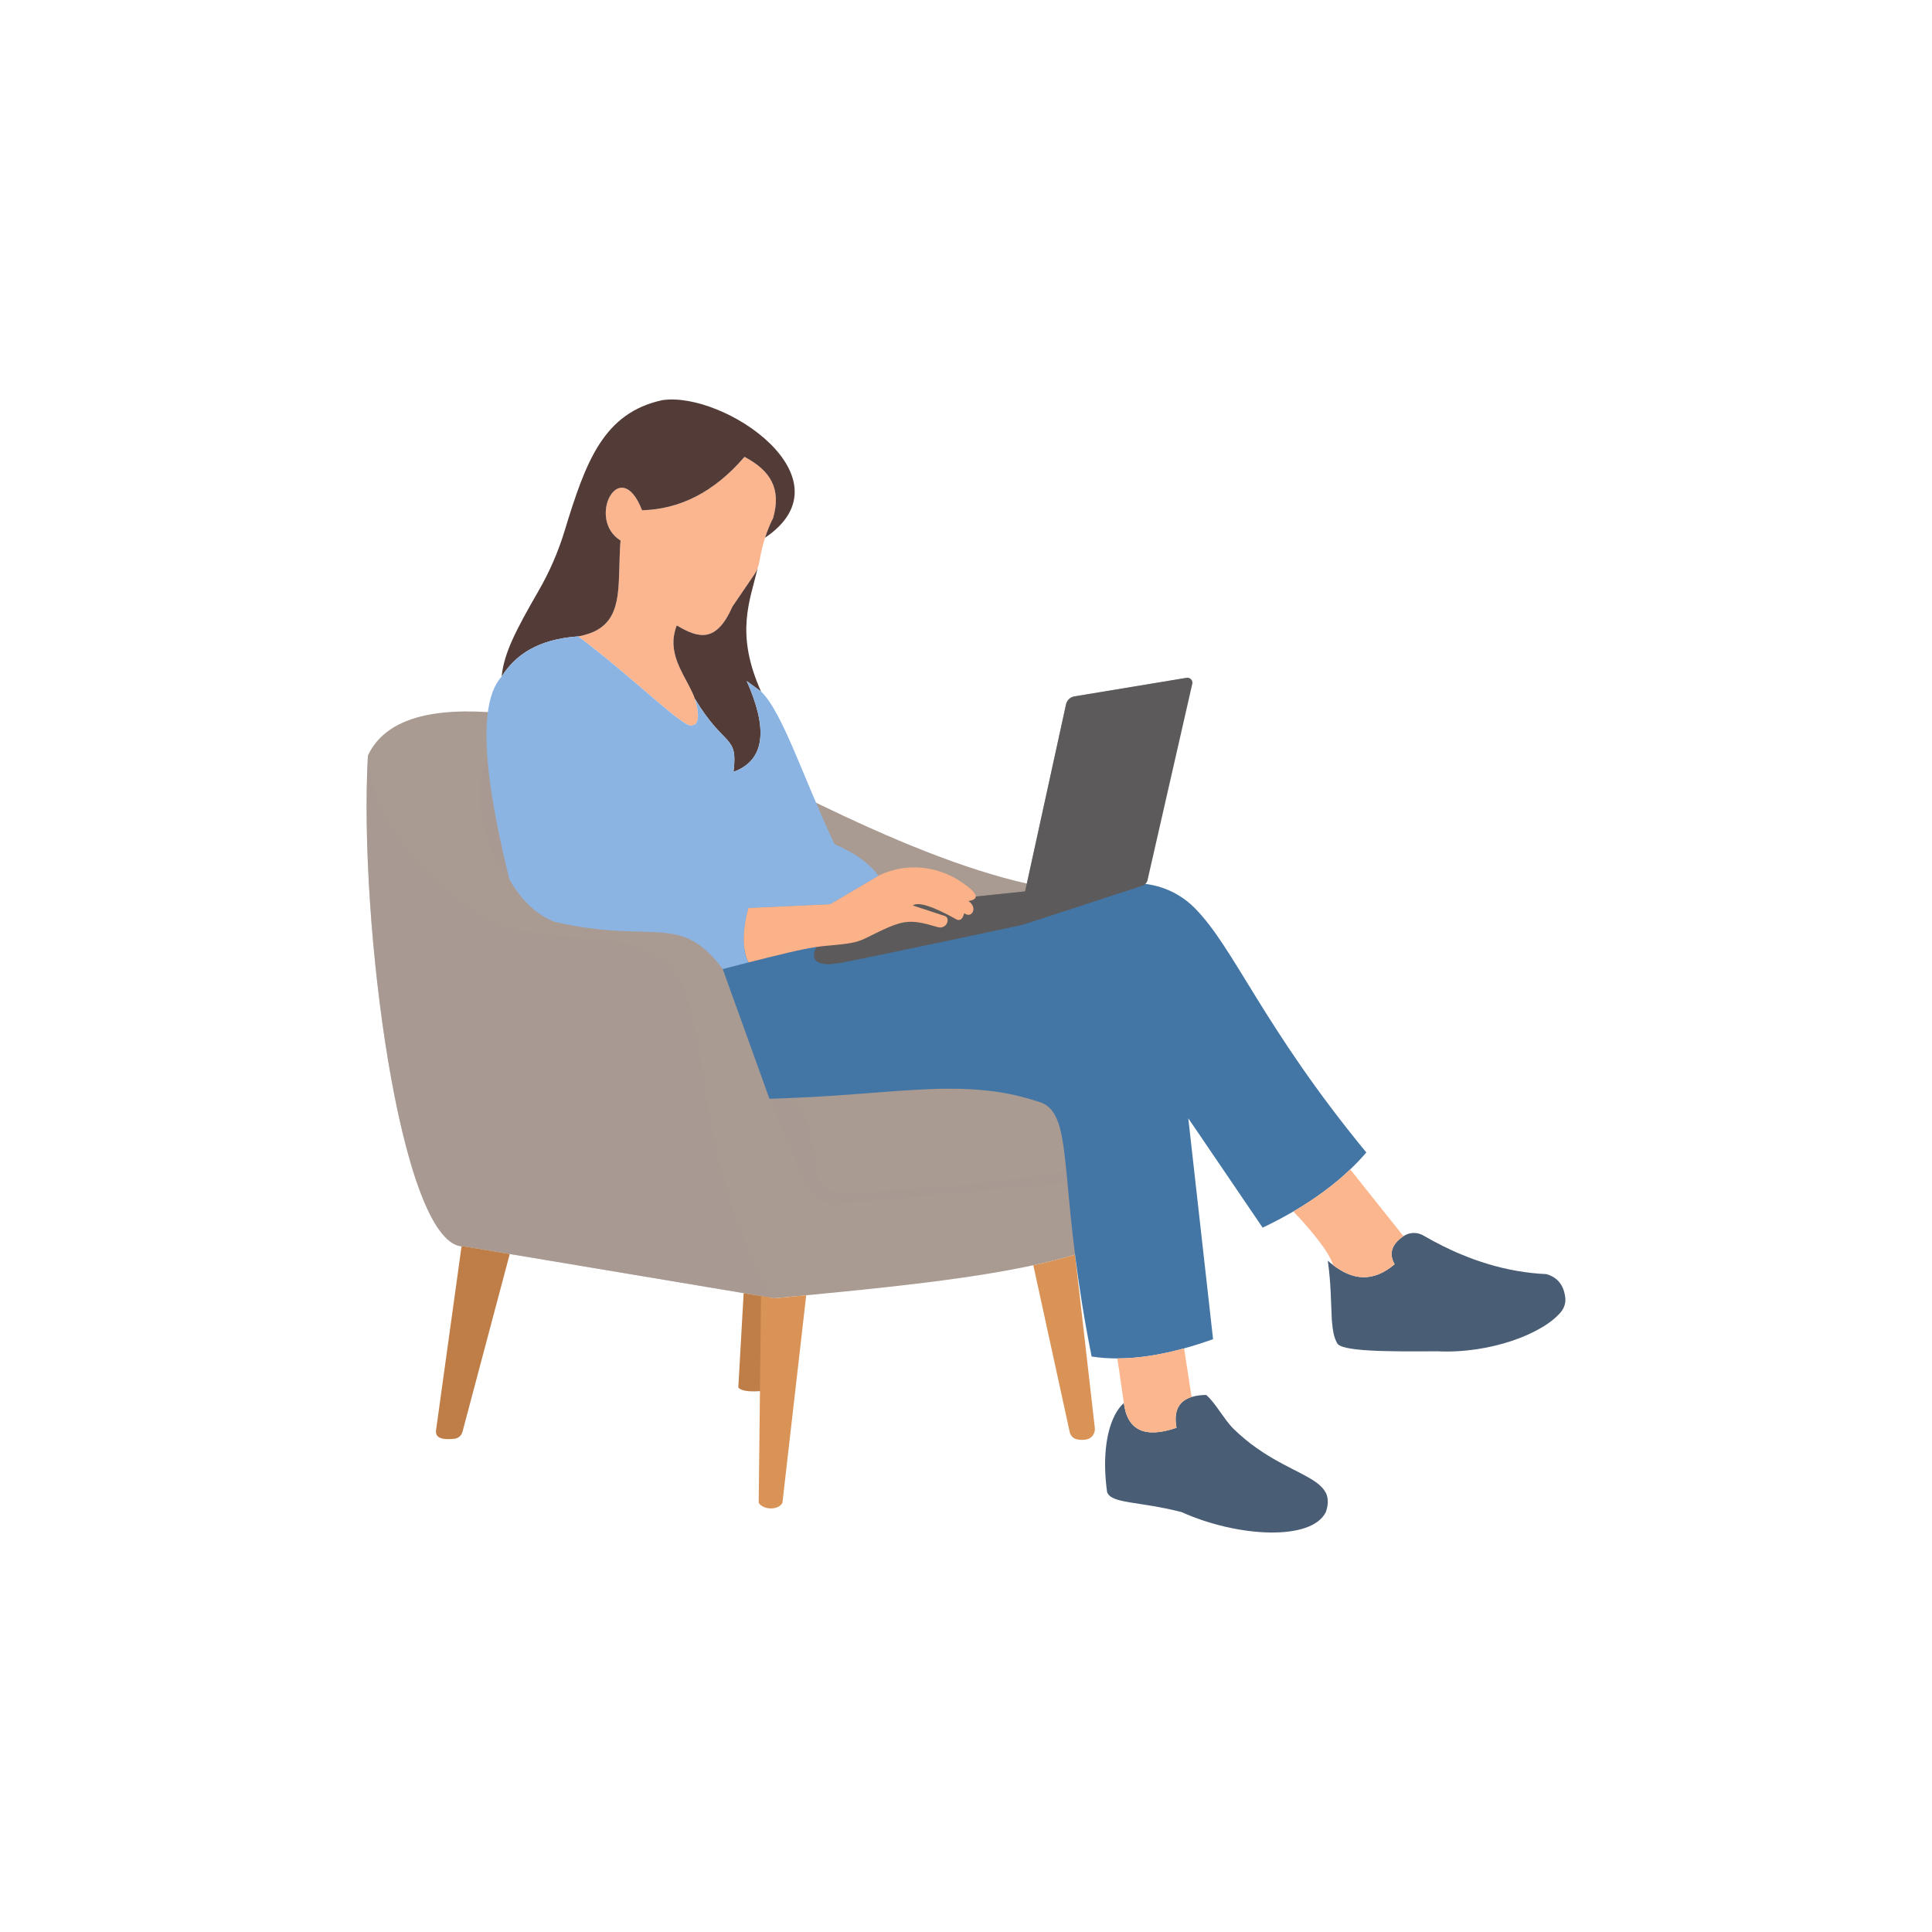 <?xml version="1.0" encoding="UTF-8"?>
<svg xmlns="http://www.w3.org/2000/svg" version="1.1" viewBox="0 0 4000 4000">
  <!-- Generator: Adobe Illustrator 28.7.7, SVG Export Plug-In . SVG Version: 1.2.0 Build 194)  -->
  <g style="isolation: isolate;">
    <g id="Layer_2">
      <rect width="4000" height="4000" style="fill: #fff;"/>
      <g>
        <g>
          <g>
            <path d="M2225.736,2597.678c-26.649,7.971-55.522,15.212-86.368,21.871-128.559,27.721-291.384,45.156-470.174,62.193-21.746,2.064-43.731,4.139-65.922,6.215l-12.794-2.144-14.801-2.475-36.045-6.032-484.245-81.019-93.54-15.645c-2.11.137-4.196.102-6.283-.126-127.396-12.988-213.193-672.169-193.842-1016.338,31.153-66.207,110.61-98.5,248.36-89.868l679.41,187.65c155.003,75.169,304.657,137.944,440.32,168.299,176.942,96.345,223.501,607.114,95.923,767.419Z" style="fill: #a99b92;"/>
            <path d="M1603.274,2687.956l-12.794-2.144-14.801-2.475-36.045-6.032-484.245-81.019-93.54-15.645c-2.11.137-4.196.102-6.283-.126-127.396-12.988-213.193-672.169-193.842-1016.338,11.529,127.943,110.873,263.332,269.159,346.883,128.525,47.38,251.108,9.18,344.614,77.028,104.783,75.671,45.841,375.55,215.736,678.999,2.167,3.888,4.379,7.777,6.637,11.665,1.779,3.068,3.581,6.135,5.405,9.202Z" style="fill: #a99b92; mix-blend-mode: multiply; opacity: .5;"/>
            <path d="M1054.578,1820.36c-47.391-31.689-84.246-199.281-47.391-234.368l4.231,8.028c7.309,68.065,23.433,146.45,43.161,226.341Z" style="fill: #a99b92; mix-blend-mode: multiply; opacity: .5;"/>
            <path d="M2210.171,2449.699l-472.226,43.548c-31.256,2.885-60.733-14.927-72.74-43.925l-72.193-174.445c11.791-.308,23.342-.684,34.643-1.129h.011c52.683,19.955,50.504,80.358,67.096,160.408,4.31,20.834,22.92,35.555,44.187,34.871,154.9-4.972,311.26-20.035,468.874-43.788.776,7.8,1.551,15.942,2.349,24.46Z" style="fill: #a99b92; mix-blend-mode: multiply; opacity: .5;"/>
          </g>
          <g>
            <path d="M1055.387,2596.286l-97.907,368.241c-2.075,7.8-8.78,13.501-16.808,14.334-24.163,2.497-40.276-.946-37.836-18.085l52.728-380.26c2.087.228,4.174.262,6.283.126l93.54,15.645Z" style="fill: #bf7e48;"/>
            <path d="M1590.479,2685.812l-7.731,193.716c-24.574,2.087-46.16,2.166-54.176-6.842l11.061-195.381,36.045,6.032,14.801,2.475Z" style="fill: #bf7e48;"/>
            <path d="M1669.195,2681.741l-49.239,429.556c-8.13,16.249-40.036,15.086-49.182,0l4.903-427.959,27.596,4.618c22.19-2.075,44.176-4.151,65.922-6.215Z" style="fill: #da9357;"/>
            <path d="M2250.378,2980.059c-6.523,1.54-13.809,1.289-20.286.034-7.651-1.494-13.684-7.401-15.337-15.006l-75.386-345.538c30.846-6.66,59.718-13.9,86.368-21.871l40.983,358.594c1.243,10.89-5.667,21.267-16.341,23.787Z" style="fill: #da9357;"/>
          </g>
        </g>
        <g>
          <path d="M2828.825,2386.058c-10.4,12.133-21.518,23.821-33.32,35.099-33.776,32.271-73.231,61.132-117.646,87.029-20.218,11.779-41.473,22.943-63.698,33.525l-137.362-202.063-16.569-24.369,51.303,457.345c-20.275,7.241-40.287,13.627-59.981,19.055-48.053,13.262-94.27,20.776-138.08,20.822-18.222.011-36.034-1.266-53.378-3.957-32.031-160.157-42.192-276.56-49.923-358.845-.798-8.518-1.573-16.66-2.349-24.46-4.413-44.734-8.689-77.792-16.888-101.168-8.621-24.631-21.62-38.531-43.731-44.062-60.345-19.785-118.022-26.09-180.979-25.988-92.867.171-197.217,14.3-338.559,19.727h-.011c-11.301.445-22.852.821-34.643,1.129l-75.352-209.384-6.294-17.481-14.995-41.678,15.394-41.051,193.169-32.031,616.236-102.172c1.859-.308,3.706-.582,5.565-.821,53.709-7.161,108.033,10.765,146.393,49.319,82.935,83.357,141.182,245.715,355.698,506.481Z" style="fill: #4476a5;"/>
          <path d="M2476.799,2339.648l-16.569-24.369c-82.114-249.078-103.495-290.985-320.724-69.479,27.482-1.209,50.938,8.917,68.419,35.92,80.392-129.996,44.472,4.276-10.947,38.885l-6.043,3.467c-8.621-24.631-21.62-38.531-43.731-44.062-60.345-19.785-118.022-26.09-180.979-25.988,113.028-42.887,223.444-127.099,322.093-165.585l97.497-143.679-71.84,139.688c80.689,9.989,129.996,80.962,162.825,255.202Z" style="fill: #4476a5; mix-blend-mode: multiply; opacity: .3;"/>
          <path d="M2326.733,1830.258c-41.564,34.654-81.795,67.757-118.684,96.961-64.45,51.029-144.512,78.34-226.717,77.439-163.669-1.779-310.279-.49-385.756,13.65l-77.918,47.186-6.294-17.481,193.568-114.761,616.236-102.172c1.859-.308,3.706-.582,5.565-.821Z" style="fill: #4476a5; mix-blend-mode: multiply; opacity: .3;"/>
        </g>
        <g>
          <path d="M2468.531,1415.641l-92.64,406.369c-1.273,5.583-5.386,10.087-10.831,11.86l-93.815,30.542-154.832,50.413s-288.214,61.577-372.027,77.826c-46.434,9.008-57.962-1.813-59-13.25-.832-9.202,5.12-18.815,5.12-18.815l44.94-21.643,140.646-67.734,246.308-25.657,84.725-387.341c1.859-8.484,8.7-14.984,17.264-16.398l232.532-38.497c1.14-.194,2.247-.182,3.307-.011,5.576.889,9.658,6.397,8.302,12.338Z" style="fill: #5c5a5b;"/>
          <path d="M2120.69,1906.272l150.556-41.861-154.832,50.413s-288.214,61.577-372.027,77.826c-46.434,9.008-57.962-1.813-59-13.25l415.633-68.852v-7.697l-358.343,47.893-7.23-11.802,140.646-67.734,246.308-25.657,84.725-387.341c1.859-8.484,8.7-14.984,17.264-16.398l232.532-38.497c1.14-.194,2.247-.182,3.307-.011l-229.419,48.555c-8.199,1.733-14.607,8.13-16.364,16.318l-93.756,438.097Z" style="fill: #5c5a5b; mix-blend-mode: multiply; opacity: .5;"/>
        </g>
        <path d="M2004.949,1865.506c20.811,13.969,6.557,37.345-8.552,25.087-2.258,8.678-5.793,14.254-11.677,14.197-1.608-.011-3.182-.536-4.584-1.323-51.154-28.565-79.332-36.433-90.358-28.839l66.708,21.951c3.797,1.368,5.485,4.812,5.485,8.598,0,3.478-1.414,7.241-3.923,9.978-4.082,4.424-10.32,6.146-16.101,4.447-63.162-18.633-72.182-15.827-149.256,22.601-9.921,4.96-20.537,8.416-31.484,10.263-28.667,4.835-46.73,4.481-70.699,8.119-37.151,5.622-78.168,16.398-141.114,32.066-11.962-24.711-13.889-60.277,0-112.891l169.336-7.697,100.062-59.011c1.175-.57,2.349-1.14,3.524-1.688,53.344-24.79,115.89-19.431,165.095,12.817,31.495,20.64,45.932,37.003,17.538,41.325Z" style="fill: #fbb288;"/>
        <g>
          <path d="M1600.708,1072.418c-6.842,13.364-12.315,27.025-16.728,40.903,0,0,0,.011-.011.011-5.303,16.637-9.123,33.605-12.008,50.767-.73,4.333-1.904,8.564-3.512,12.635-1.699,4.322-3.888,8.45-6.511,12.315l-45.613,66.959c-33.069,75.261-69.741,66.138-115.172,38.771-.182.479-.376.969-.547,1.448-.182.467-.354.935-.524,1.403-.171.49-.342.981-.513,1.482-.114.353-.239.695-.353,1.049-.171.502-.331,1.015-.49,1.528-.182.57-.353,1.129-.513,1.699-.068.239-.137.467-.205.707-.205.707-.399,1.403-.582,2.11-.194.764-.388,1.517-.559,2.269-.16.639-.296,1.266-.422,1.881-.057.24-.114.468-.148.707-.114.467-.205.924-.285,1.391-.08.388-.148.775-.217,1.163-.091.456-.171.912-.239,1.368-.126.775-.251,1.54-.354,2.315v.034c-.205,1.425-.365,2.839-.49,4.242-.068.753-.137,1.505-.182,2.246-.046.661-.091,1.334-.114,1.996-.183,3.763-.126,7.458.137,11.095,2.931,41.861,32.431,76.435,44.05,109.698,5.884,18.074,12.726,53.424-4.379,54.564-11.403,14.824-120.873-96.927-237.185-183.59.787-.137,1.562-.285,2.326-.445.775-.148,1.539-.296,2.292-.456.753-.16,1.494-.319,2.235-.49,1.049-.228,2.075-.468,3.09-.719.57-.137,1.14-.274,1.699-.422,3.182-.821,6.237-1.71,9.145-2.68.57-.194,1.14-.376,1.699-.582.559-.194,1.117-.388,1.665-.593,1.117-.399,2.224-.821,3.296-1.254.958-.388,1.893-.775,2.817-1.163.148-.068.285-.126.422-.194.958-.41,1.905-.844,2.828-1.289.73-.342,1.437-.696,2.132-1.06.262-.114.513-.251.764-.376.468-.251.935-.49,1.403-.741.468-.251.924-.502,1.368-.753.456-.262.901-.513,1.346-.775,1.334-.775,2.623-1.585,3.877-2.417.411-.274.832-.547,1.232-.832.319-.217.627-.433.935-.65.559-.388,1.095-.787,1.631-1.186.331-.251.661-.502.992-.764,1.163-.889,2.281-1.802,3.364-2.748,1.06-.935,2.087-1.881,3.079-2.851.331-.319.661-.65.992-.981,1.312-1.323,2.543-2.68,3.729-4.082.593-.707,1.175-1.414,1.722-2.132.285-.353.559-.718.832-1.083.274-.365.547-.73.81-1.095.274-.376.536-.741.798-1.117.513-.753,1.026-1.505,1.516-2.269.491-.764.969-1.54,1.437-2.315.24-.388.468-.787.696-1.186.41-.73.821-1.46,1.22-2.201.251-.468.49-.947.741-1.425.205-.41.41-.821.604-1.232.41-.821.798-1.653,1.175-2.497.958-2.11,1.836-4.265,2.645-6.488.16-.445.319-.889.479-1.334.285-.798.559-1.608.821-2.417.034-.103.068-.194.091-.285.285-.878.559-1.768.821-2.657.023-.057.034-.114.057-.182.775-2.646,1.482-5.359,2.11-8.13.057-.205.103-.41.137-.627.16-.684.308-1.368.456-2.064.068-.342.148-.696.217-1.061.16-.798.319-1.608.468-2.417.023-.08.034-.171.057-.262.171-.947.342-1.904.502-2.862.205-1.197.399-2.417.582-3.649.285-1.87.547-3.775.787-5.702.125-1.061.251-2.133.376-3.204.114-1.072.228-2.155.342-3.238.103-1.083.205-2.178.308-3.284.068-.764.137-1.551.205-2.326.08-1.038.16-2.087.24-3.136.114-1.517.217-3.056.319-4.607.068-1.14.137-2.292.205-3.444.513-9.031.81-18.427,1.083-28.154.034-1.117.068-2.235.103-3.364.182-6.557.365-13.25.604-20.081.034-.844.057-1.688.091-2.543.057-1.482.114-2.965.171-4.459.125-2.976.262-5.975.422-8.997.08-1.517.16-3.033.251-4.561.068-1.163.137-2.338.205-3.512.125-1.882.251-3.763.388-5.667.114-1.551.228-3.09.354-4.641-71.84-44.472-1.14-180.169,44.472-62.717,77.313-2.11,148.48-36.456,212.098-110.61,54.404,28.895,76.401,66.138,59.296,126.575Z" style="fill: #fcb68f;"/>
          <path d="M1583.98,1113.321c4.413-13.878,9.886-27.539,16.728-40.903,17.105-60.437-4.892-97.679-59.296-126.575-63.618,74.155-134.785,108.501-212.098,110.61-45.613-117.452-116.312,18.245-44.472,62.717-.125,1.551-.239,3.09-.354,4.641-.137,1.904-.262,3.786-.388,5.667-.068,1.175-.137,2.349-.205,3.512-.091,1.528-.171,3.045-.251,4.561-.16,3.022-.296,6.021-.422,8.997-.057,1.494-.114,2.976-.171,4.459-.034.855-.057,1.699-.091,2.543-.239,6.831-.422,13.524-.604,20.081-.034,1.129-.068,2.246-.103,3.364-.274,9.727-.57,19.123-1.083,28.154-.068,1.152-.137,2.303-.205,3.444-.103,1.551-.205,3.09-.319,4.607-.068,1.049-.16,2.098-.24,3.136-.068.775-.137,1.562-.205,2.326-.102,1.106-.205,2.201-.308,3.284-.114,1.083-.228,2.167-.342,3.238-.125,1.072-.251,2.144-.376,3.204-.239,1.927-.502,3.831-.787,5.702-.183,1.231-.376,2.452-.582,3.649-.16.958-.331,1.916-.502,2.862-.023.091-.034.182-.057.262-.148.81-.308,1.619-.468,2.417-.068.365-.148.718-.217,1.061-.148.696-.296,1.38-.456,2.064-.034.217-.08.422-.137.627-.627,2.782-1.334,5.485-2.11,8.13-.023.068-.034.125-.057.182-.262.889-.536,1.779-.821,2.657-.023.091-.057.182-.091.285-.262.81-.536,1.619-.821,2.417-.16.445-.319.889-.479,1.334-.81,2.224-1.688,4.379-2.645,6.488-.376.844-.764,1.676-1.175,2.497-.194.411-.399.821-.604,1.232-.251.479-.49.958-.741,1.425-.399.741-.81,1.471-1.22,2.201-.228.399-.456.798-.696,1.186-.467.775-.946,1.551-1.437,2.315-.49.764-1.003,1.517-1.516,2.269-.262.376-.525.741-.798,1.117-.262.365-.536.73-.81,1.095-.274.365-.547.73-.832,1.083-.547.718-1.129,1.425-1.722,2.132-1.186,1.403-2.417,2.759-3.729,4.082-.331.331-.661.661-.992.981-.981.981-2.007,1.927-3.079,2.851-1.083.947-2.201,1.859-3.364,2.748-.331.262-.661.513-.992.764-.536.399-1.072.798-1.631,1.186-.308.217-.616.433-.935.65-.399.285-.821.559-1.232.832-1.254.832-2.543,1.642-3.877,2.417-.445.262-.889.513-1.346.775-.445.251-.901.502-1.368.753-.467.251-.935.49-1.403.741-.239.125-.49.251-.741.388-.707.353-1.425.707-2.155,1.049-.924.445-1.87.878-2.828,1.289-.137.068-.274.125-.422.194-.924.388-1.859.775-2.817,1.163-1.072.433-2.178.855-3.296,1.254-.547.205-1.106.399-1.665.593-.559.205-1.129.388-1.699.582-2.908.969-5.964,1.859-9.145,2.68-.559.148-1.129.285-1.699.422-1.015.251-2.041.49-3.09.719-.73.171-1.482.331-2.235.49-.753.16-1.517.308-2.292.456-.764.16-1.54.308-2.326.445-83.425,5.827-130.03,38.314-158.503,83.243.114-1.038.228-2.064.354-3.09,5.622-46.274,27.105-89.48,76.093-174.343,22.669-39.249,40.812-80.962,54.005-124.317,44.449-146.165,81.327-244.255,202.52-270.687,129.14-18.53,393.408,162.78,212.475,284.93Z" style="fill: #533c38;"/>
          <path d="M1545.973,1409.951c43.469,97.497,39.535,163.635-27.368,188.152,9.693-78.682-17.96-48.03-80.004-151.491-11.62-33.263-41.12-67.837-44.05-109.698-.262-3.638-.319-7.332-.137-11.095.034-.661.068-1.323.114-1.996.046-.741.114-1.494.182-2.246.125-1.414.296-2.828.49-4.242v-.034c.103-.775.228-1.54.354-2.315.08-.456.16-.912.239-1.368.068-.388.137-.775.217-1.163.091-.468.182-.924.285-1.391.034-.239.091-.468.148-.707.125-.627.274-1.254.422-1.881.171-.753.365-1.505.559-2.269.194-.696.388-1.403.582-2.11.068-.239.137-.467.205-.707.171-.559.342-1.129.513-1.699.16-.513.319-1.026.49-1.528.114-.354.239-.696.353-1.049.171-.502.342-.992.513-1.482.171-.468.342-.935.524-1.403.171-.479.365-.969.547-1.448,45.43,27.368,82.103,36.49,115.172-38.771l45.613-66.959c2.623-3.866,4.812-7.994,6.511-12.315-15.2,66.731-47.277,133.439,7.173,254.883l-29.648-21.666Z" style="fill: #533c38;"/>
          <path d="M1401.153,1294.779c-3.022,7.743-4.938,15.235-5.952,22.521-53.059-27.63-97.474-70.175-112.241-163.749.388-11.152.935-22.635,1.882-34.38l18.245,5.131c-15.303,53.846,28.223,132.846,98.067,170.477Z" style="fill: #fcb68f; mix-blend-mode: multiply; opacity: .3;"/>
        </g>
        <g>
          <path d="M1818.793,1813.051l-100.062,59.011-34.449,1.562-.901.046-133.987,6.089c0,.011-.011.034-.011.046-.057.239-.091.365-.114.456-.023.046-.034.08-.034.126-.011.034-.011.057-.023.08-.046.171-.091.331-.137.502-13.536,51.953-11.551,87.165.319,111.682l-53.025,13.684c-89.378-118.878-141.969-50.881-347.225-97.497-39.797-14.893-71.042-47.049-94.566-88.477-19.727-79.89-35.852-158.275-43.161-226.341-9.453-88.078-4.162-158.845,27.117-193.192,28.474-44.928,75.078-77.416,158.503-83.243,116.312,86.664,225.782,198.414,237.185,183.59,17.105-1.14,10.263-36.49,4.379-54.564,62.044,103.461,89.697,72.809,80.004,151.491,66.902-24.517,70.836-90.655,27.368-188.152l29.648,21.666c44.951,43.252,86.664,177.455,152.095,316.003,41.963,18.256,72.353,40.048,91.077,65.431Z" style="fill: #8cb4e2;"/>
          <path d="M1549.382,1879.805l-.296,1.166c-18.523-3.867-37.125-7.106-55.784-10.083l-34.506-5.325-17.287-2.577-17.276-2.703c-11.529-1.824-23.046-3.717-34.563-5.804-11.506-2.155-23-4.516-34.449-7.298-5.724-1.391-11.437-2.931-17.128-4.584-2.839-.844-5.667-1.756-8.507-2.657l-4.231-1.482c-1.403-.49-2.817-.992-4.208-1.562l-4.185-1.653c-1.403-.547-2.771-1.209-4.151-1.813-2.782-1.163-5.485-2.611-8.21-3.98-1.527-.835-3.518-2.107-5.587-3.501-7-4.717-12.355-11.503-15.312-19.409-3.471-9.28-8.168-22.001-10.813-29.841-4.527-13.501-8.769-27.082-12.726-40.743-3.968-13.661-7.56-27.413-11.004-41.188-3.432-13.786-6.716-27.596-9.738-41.45-3.022-13.855-5.918-27.732-8.792-41.599-2.828-13.866-5.542-27.755-8.495-41.576-2.919-13.821-5.884-27.63-9.579-41.234-1.824-6.796-3.877-13.536-6.306-20.15-2.395-6.625-5.291-13.079-9.214-18.986,1.06,1.414,2.178,2.805,3.193,4.253.946,1.505,1.938,2.988,2.839,4.527l2.577,4.675,2.326,4.812c2.93,6.488,5.508,13.148,7.845,19.864,2.303,6.728,4.424,13.524,6.409,20.343,1.003,3.41,1.973,6.819,2.919,10.24.981,3.421,1.882,6.842,2.782,10.274,3.592,13.729,7.047,27.47,10.434,41.211,3.341,13.764,6.705,27.493,10.183,41.188,3.489,13.695,6.899,27.39,10.628,40.994,3.706,13.615,7.606,27.162,11.62,40.664,4.082,13.478,8.359,26.9,12.851,40.23,3.156,9.157,6.404,18.28,9.782,27.355,3.02,8.113,8.824,14.89,16.359,19.152l.132.075c2.474,1.266,4.892,2.6,7.481,3.717,1.277.57,2.531,1.197,3.831,1.722l3.923,1.596c10.502,4.196,21.506,7.538,32.624,10.502,11.129,2.965,22.419,5.508,33.765,7.914,11.323,2.452,22.726,4.732,34.141,6.944l17.15,3.307,17.15,3.398c11.437,2.303,22.886,4.55,34.278,7.104,11.392,2.543,22.783,5.131,34.073,8.119,7.047,1.825,14.071,3.763,21.05,5.85Z" style="fill: #8cb4e2; mix-blend-mode: multiply; opacity: .5;"/>
          <path d="M1684.281,1873.625l-.901.046c-1.676-7.48-4.196-14.699-7.446-21.552-4.014-8.723-9.259-16.808-15.121-24.334-5.907-7.503-12.543-14.391-19.67-20.719-2.407-2.127-6.037-4.968-9.789-7.8-9.465-7.142-14.735-18.54-14.073-30.379.913-16.319,2.027-39.171,1.979-52.83-.103-23-1.517-45.955-4.687-68.692-3.159-22.726-8.119-45.213-14.892-67.244-1.802-5.474-3.307-11.061-5.416-16.432l-2.919-8.165-1.448-4.094-1.653-4.003c-1.095-2.68-2.212-5.348-3.284-8.051l-1.608-4.037c-.274-.673-.536-1.357-.821-2.018l-.912-1.984c-2.417-5.268-4.778-10.582-7.116-15.93,3.09,4.926,6.169,9.886,9.18,14.893l1.129,1.881c.365.627.695,1.277,1.049,1.916l2.087,3.854c1.403,2.566,2.748,5.166,4.116,7.754l2.041,3.888,1.859,3.968,3.706,7.971c2.554,5.291,4.573,10.799,6.762,16.249,8.472,21.894,14.642,44.746,18.564,67.974,3.957,23.228,5.633,46.798,5.61,70.289-.009,17.438-.962,34.829-2.582,52.12-.868,9.263,2.794,18.385,9.835,24.466,3.103,2.68,6.117,5.464,9.02,8.367,7.081,7.059,13.547,14.756,19.077,23.08,5.553,8.302,10.069,17.299,13.376,26.661,2.554,7.435,4.31,15.143,4.949,22.886Z" style="fill: #8cb4e2; mix-blend-mode: multiply; opacity: .5;"/>
        </g>
        <g>
          <path d="M3232.45,2715.392c-36.376,45.43-146.804,87.736-256.593,82.308-104.475.775-200.912.467-207.754-17.378-6.192-11.004-8.86-25.6-10.286-43.64-.251-3.147-.467-6.397-.65-9.75-1.71-30.515-1.345-69.627-8.107-116.802,3.729,3.296,7.469,6.386,11.221,9.248,40.241,30.754,82.182,36.422,127.133-1.973-12.247-21.597-6.557-40.983,18.279-58.008,12.293-8.416,28.383-8.929,41.257-1.425,14.037,8.176,28.097,15.736,42.169,22.67,3.82,1.893,7.64,3.729,11.46,5.519,8.678,4.071,17.356,7.914,26.045,11.517,3.809,1.573,7.617,3.113,11.437,4.595,9.841,3.843,19.705,7.389,29.568,10.616,3.957,1.3,7.914,2.554,11.871,3.752,40.572,12.281,81.304,19.431,122.207,21.29,15.383,4.425,25.817,12.965,32.111,24.939,1.049,1.95,1.961,3.991,2.771,6.124,1.996,5.222,3.352,10.97,4.116,17.207,1.289,10.434-1.688,20.982-8.256,29.192Z" style="fill: #495d75;"/>
          <g style="mix-blend-mode: multiply; opacity: .3;">
            <path d="M3236.589,2668.993c-38.885,56.331-130.965,87.451-253.092,87.451-32.043,0-66.15-2.144-101.91-6.534-11.563-1.414-26.432-1.152-42.169-.878-31.29.559-65.899,1.163-81.601-12.35-.251-3.147-.467-6.397-.65-9.75,9.419,17.686,47.893,17.002,82.148,16.398,15.942-.274,31.005-.547,42.967.924,172.336,21.153,305.467-9.978,351.536-81.384,1.049,1.95,1.961,3.991,2.771,6.124Z" style="fill: #495d75;"/>
          </g>
          <g style="mix-blend-mode: multiply; opacity: .3;">
            <path d="M3000.579,2586.16c-24.186,18.564-40.8,37.208-49.433,55.476-.969,2.064-3.022,3.273-5.154,3.273-.821,0-1.653-.171-2.429-.547-2.851-1.346-4.071-4.744-2.726-7.583,8.849-18.736,25.064-37.585,48.281-56.138,3.82,1.893,7.64,3.729,11.46,5.519Z" style="fill: #495d75;"/>
          </g>
          <g style="mix-blend-mode: multiply; opacity: .3;">
            <path d="M3038.061,2602.273c-17.834,18.2-32.693,36.912-45.327,57.073-1.083,1.722-2.942,2.668-4.835,2.668-1.038,0-2.087-.285-3.033-.867-2.668-1.676-3.467-5.2-1.802-7.868,12.293-19.602,26.604-37.87,43.56-55.601,3.809,1.573,7.617,3.113,11.437,4.595Z" style="fill: #495d75;"/>
          </g>
          <g style="mix-blend-mode: multiply; opacity: .3;">
            <path d="M3079.5,2616.641l-44.552,50.835c-1.129,1.288-2.702,1.95-4.288,1.95-1.334,0-2.68-.468-3.752-1.414-2.372-2.075-2.611-5.679-.536-8.039l41.256-47.084c3.957,1.3,7.914,2.554,11.871,3.752Z" style="fill: #495d75;"/>
          </g>
        </g>
        <g>
          <path d="M2745.012,3130.546c-29.511,60.288-182.165,52.591-298.899,0-91.088-23.102-144.147-16.876-153.942-41.051-2.337-16.842-3.649-32.818-4.059-47.836-.08-3.261-.126-6.465-.126-9.624-.046-62.307,16.01-106.893,38.816-127.27,7.116,56.4,43.138,73.961,109.048,51.314-6.306-33.81,3.889-55.214,31.222-63.766,8.472-2.645,18.576-4.06,30.355-4.231,16.033,14.516,29.044,36.433,42.899,54.496,2.657,3.489,5.359,6.83,8.13,9.955,1.745,1.973,3.524,3.854,5.325,5.633,4.527,4.447,9.065,8.678,13.604,12.726,3.227,2.874,6.465,5.644,9.693,8.335,8.359,6.945,16.717,13.273,24.973,19.089,3.923,2.759,7.823,5.405,11.7,7.948,61.029,40.002,115.092,53.811,130.76,83.71,1.095,2.098,1.996,4.265,2.702,6.534,2.954,9.396,2.475,20.4-2.201,34.038Z" style="fill: #495d75;"/>
          <g style="mix-blend-mode: multiply; opacity: .3;">
            <path d="M2747.212,3096.507c-8.222,12.475-20.97,21.905-38.006,28.074-15.759,5.702-35.145,8.564-57.415,8.564-19.089,0-40.31-2.109-63.219-6.317-45.042-8.267-94.315-24.38-138.776-45.362-16.956-5.017-38.28-7.423-60.847-9.978-40.299-4.55-81.738-9.236-100.838-29.83-.08-3.261-.126-6.465-.126-9.624,14.425,23.935,58.692,28.941,101.602,33.788,22.92,2.589,44.564,5.04,62.033,10.24l.411.16c44.073,20.822,92.935,36.798,137.567,45.008,48.646,8.929,89.332,8.233,117.669-2.007,17.367-6.295,29.876-16.124,37.243-29.249,1.095,2.098,1.996,4.265,2.702,6.534Z" style="fill: #495d75;"/>
          </g>
          <g style="mix-blend-mode: multiply; opacity: .3;">
            <path d="M2548.456,2952.532c-25.623,4.892-46.239,15.383-62.831,31.952-1.106,1.106-2.566,1.665-4.025,1.665s-2.919-.559-4.037-1.676c-2.224-2.224-2.224-5.839.011-8.062,16.945-16.911,37.573-28.063,62.751-33.833,2.657,3.489,5.359,6.83,8.13,9.955Z" style="fill: #495d75;"/>
          </g>
          <g style="mix-blend-mode: multiply; opacity: .3;">
            <path d="M2577.078,2979.226c-18.279,7.173-36.752,17.983-55.054,32.225-1.038.821-2.269,1.209-3.501,1.209-1.688,0-3.375-.753-4.493-2.201-1.938-2.486-1.494-6.067.992-7.994,17.321-13.501,34.871-24.084,52.363-31.575,3.227,2.874,6.465,5.644,9.693,8.335Z" style="fill: #495d75;"/>
          </g>
          <g style="mix-blend-mode: multiply; opacity: .3;">
            <path d="M2613.75,3006.263c-23.468,7.811-42.944,18.667-57.894,32.282-1.095.992-2.463,1.482-3.843,1.482-1.54,0-3.09-.627-4.219-1.859-2.11-2.338-1.938-5.941.388-8.062,14.356-13.068,32.453-23.741,53.868-31.792,3.923,2.759,7.823,5.405,11.7,7.948Z" style="fill: #495d75;"/>
          </g>
        </g>
        <g>
          <path d="M2435.85,2956.078c-65.91,22.647-101.932,5.086-109.048-51.314l-10.308-71.349-3.022-20.913c43.811-.046,90.028-7.56,138.08-20.822l2.235,14.482,13.285,86.151c-27.333,8.552-37.528,29.956-31.222,63.766Z" style="fill: #fbb68d;"/>
          <path d="M2453.787,2806.161c-51.143,29.489-113.233,28.861-137.294,27.254l-3.022-20.913c43.811-.046,90.028-7.56,138.08-20.822l2.235,14.482Z" style="fill: #fbb68d; mix-blend-mode: multiply; opacity: .3;"/>
        </g>
        <g>
          <path d="M2887.414,2617.405c-44.951,38.395-86.892,32.727-127.133,1.973-8.929-28.736-48.395-74.508-72.444-100.553-3.763-4.082-7.15-7.674-9.978-10.639,44.415-25.896,83.87-54.758,117.646-87.029l14.117,17.709,96.071,120.531c-24.836,17.025-30.526,36.41-18.279,58.008Z" style="fill: #fbb68d;"/>
          <path d="M2809.622,2438.866c-32.567,51.303-97.428,73.277-121.785,79.959-3.763-4.082-7.15-7.674-9.978-10.639,44.415-25.896,83.87-54.758,117.646-87.029l14.117,17.709Z" style="fill: #fbb68d; mix-blend-mode: multiply; opacity: .3;"/>
        </g>
      </g>
    </g>
  </g>
</svg>